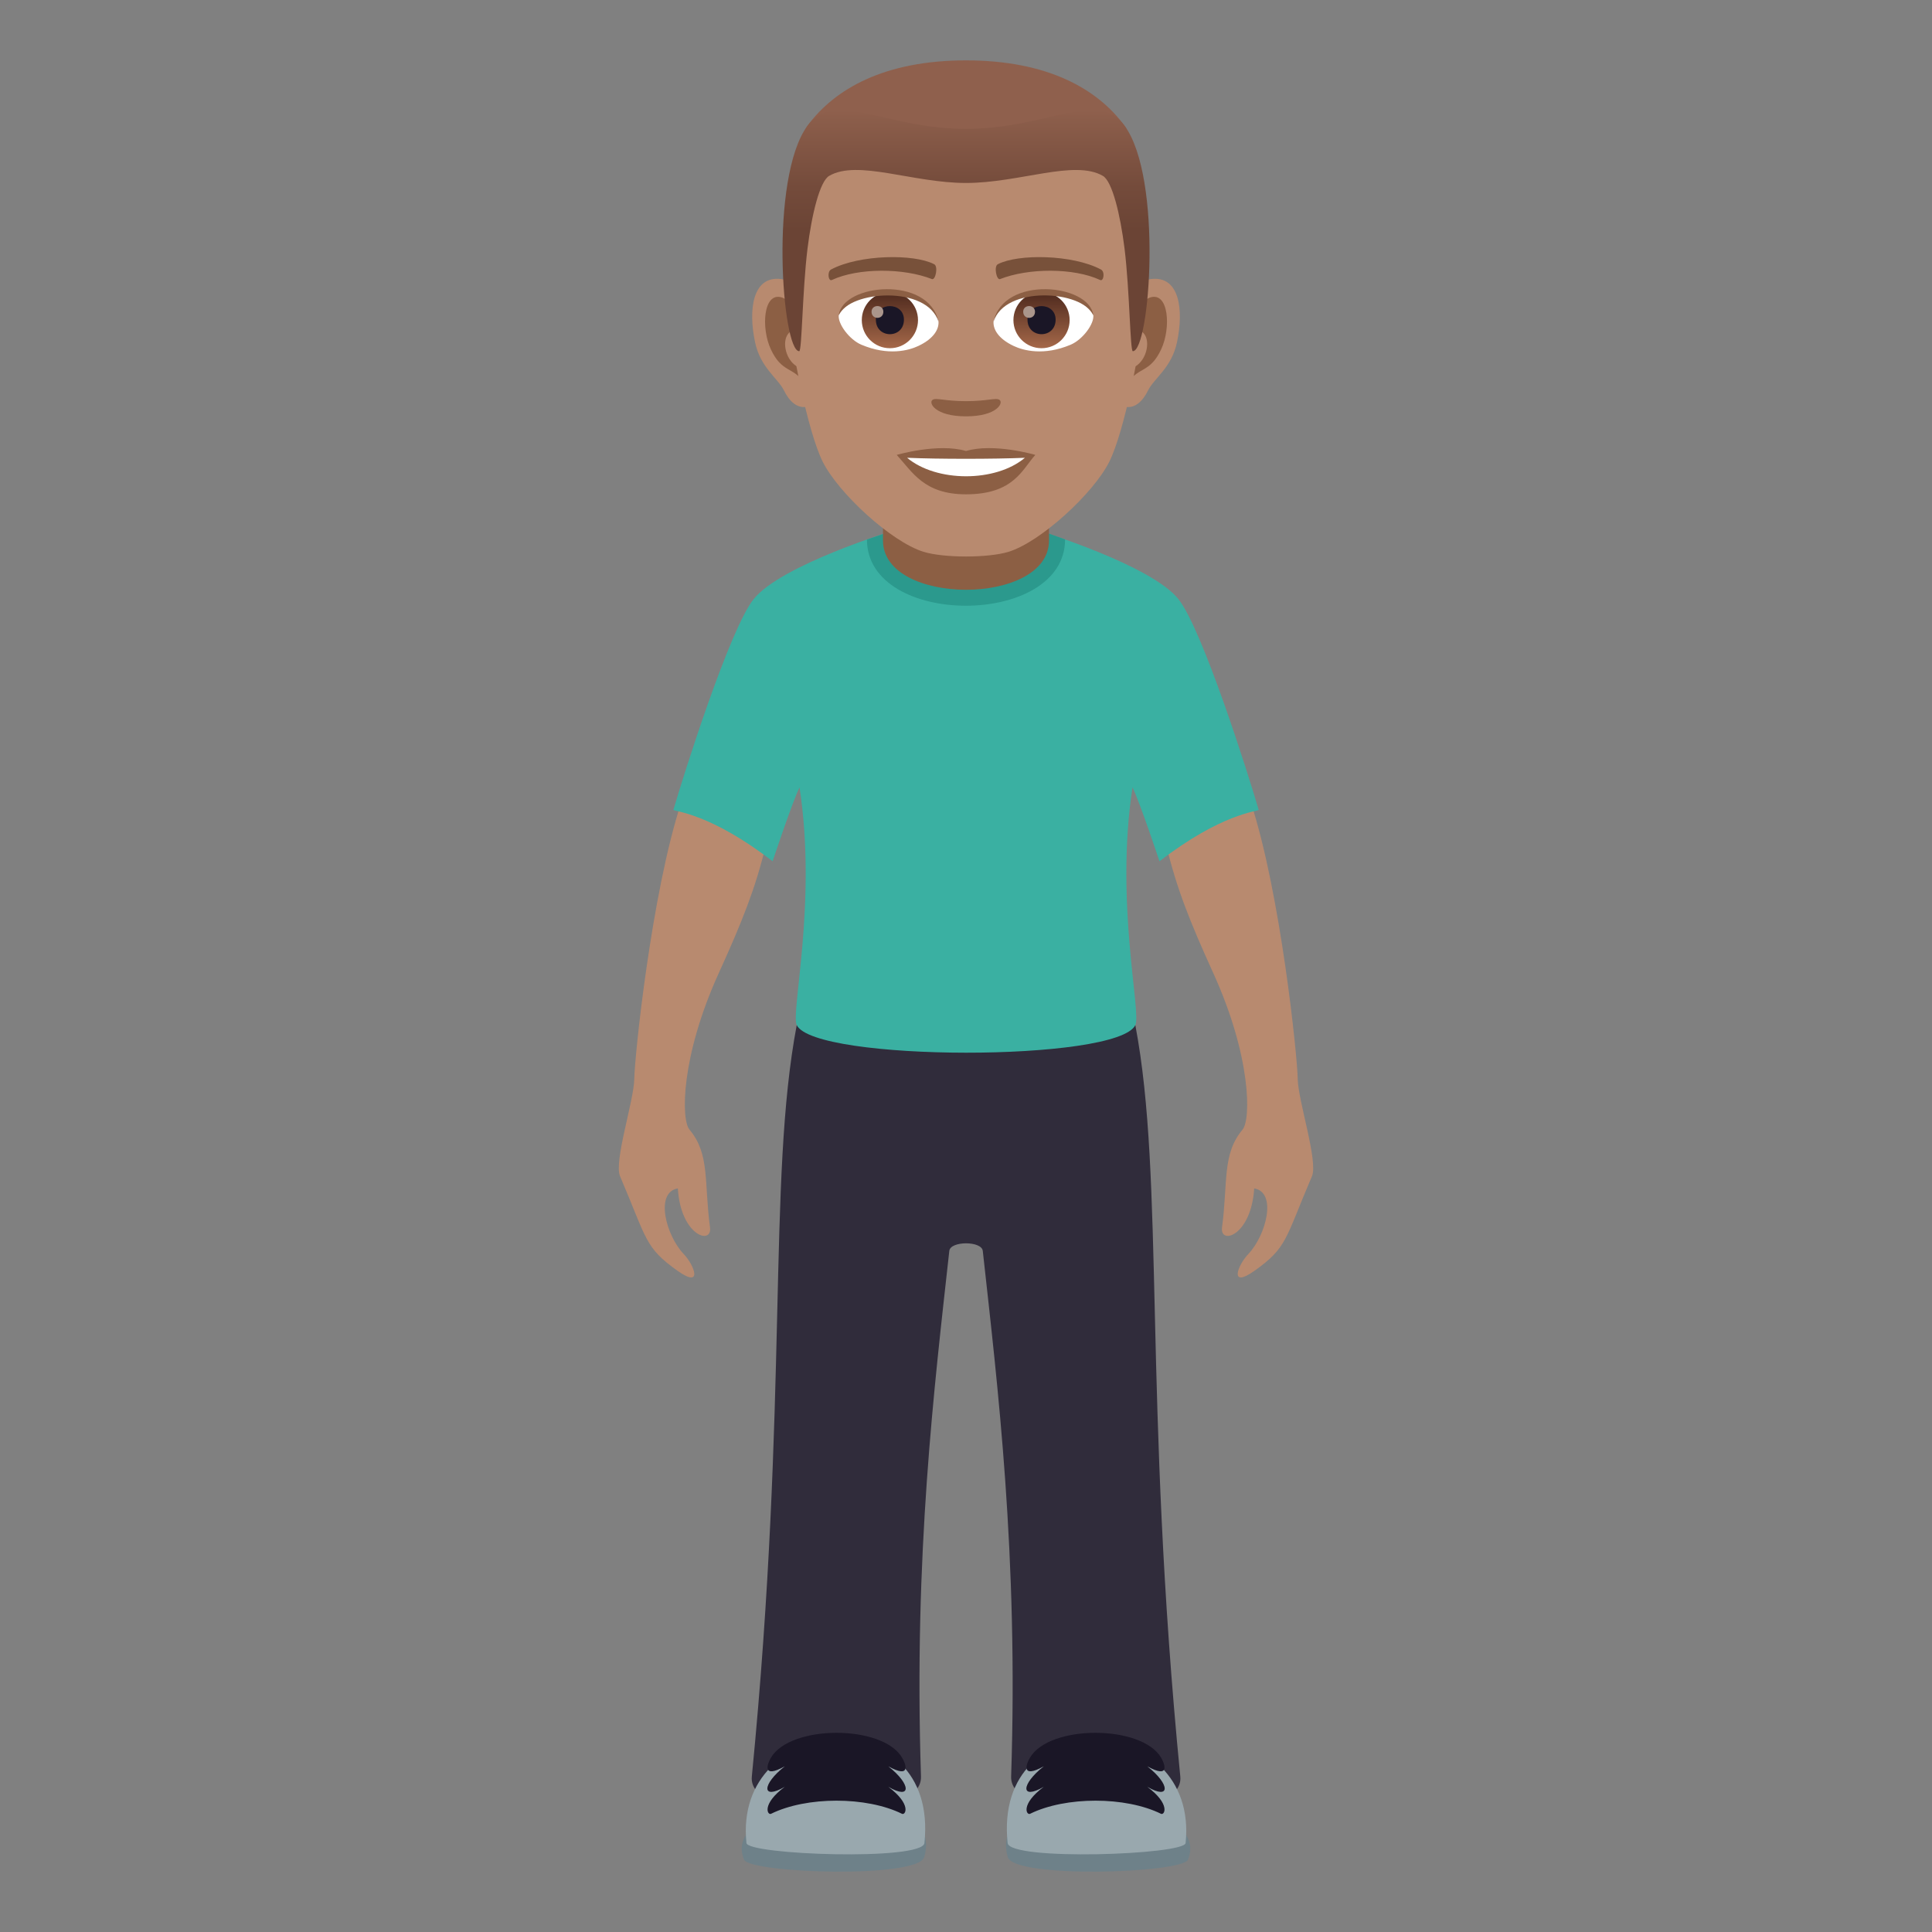 <?xml version="1.0" encoding="utf-8"?>
<!-- Generator: Adobe Illustrator 15.0.0, SVG Export Plug-In . SVG Version: 6.00 Build 0)  -->
<!DOCTYPE svg PUBLIC "-//W3C//DTD SVG 1.1//EN" "http://www.w3.org/Graphics/SVG/1.1/DTD/svg11.dtd">
<svg version="1.1" id="Layer_1" xmlns:x="http://ns.adobe.com/Extensibility/1.0/" xmlns:i="http://ns.adobe.com/AdobeIllustrator/10.0/" xmlns:graph="http://ns.adobe.com/Graphs/1.0/"
	 xmlns="http://www.w3.org/2000/svg" xmlns:xlink="http://www.w3.org/1999/xlink" xmlns:a="http://ns.adobe.com/AdobeSVGViewerExtensions/3.0/"
	 x="0px" y="0px" width="64px" height="64px" viewBox="0 0 64 64" enable-background="new 0 0 64 64" xml:space="preserve">
<rect x="0" y="0" width="64" height="64" fill="#808080" stroke="none"/>
<path fill="#B88A6F" d="M25.359,28.034c-0.734-1.438-2.797-1.438-2.797-1.438c-0.984,3.016-1.541,8.407-1.551,9.146
	c-0.009,0.718-0.682,2.729-0.471,3.223c0.896,2.094,0.811,2.356,1.909,3.135c0.832,0.589,0.571-0.167,0.194-0.565
	c-0.584-0.617-0.955-2.036-0.189-2.168c0.098,1.583,1.144,1.882,1.066,1.295c-0.201-1.514,0.001-2.432-0.682-3.245
	c-0.275-0.329-0.295-2.397,0.975-5.188C24.585,30.531,25.031,29.409,25.359,28.034z"/>
<path fill="#B88A6F" d="M38.643,28.034c0.734-1.438,2.797-1.438,2.797-1.438c0.984,3.016,1.539,8.407,1.549,9.146
	c0.01,0.718,0.683,2.729,0.471,3.223c-0.896,2.094-0.811,2.356-1.908,3.135c-0.832,0.589-0.572-0.167-0.194-0.565
	c0.583-0.617,0.955-2.036,0.189-2.168c-0.099,1.583-1.144,1.882-1.066,1.295c0.201-1.514-0.001-2.432,0.682-3.245
	c0.275-0.329,0.295-2.397-0.974-5.188C39.416,30.531,38.971,29.409,38.643,28.034z"/>
<path fill="#302C3B" d="M37.609,33.957H26.393c-0.979,5.166-0.256,12.302-1.488,24.896c-0.156,1.586,5.654,1.596,5.604,0
	c-0.242-7.347,0.445-12.938,0.938-17.416c0.037-0.334,1.072-0.334,1.109,0c0.492,4.478,1.182,10.069,0.939,17.416
	c-0.053,1.596,5.76,1.586,5.604,0C37.865,46.259,38.588,39.123,37.609,33.957z"/>
<path fill="#3AB0A2" d="M39.037,19.847c-0.906-1.135-4.635-2.271-4.635-2.271H29.6c0,0-3.73,1.137-4.635,2.271
	c-0.793,0.992-2.32,5.816-2.658,6.982c0.045,0.055,1.227,0.112,3.287,1.702c0,0,0.641-1.935,0.891-2.447
	c0.588,3.813-0.297,7.448-0.092,7.873c0.584,1.213,10.625,1.227,11.217,0c0.205-0.425-0.68-4.06-0.094-7.873
	c0.252,0.513,0.893,2.447,0.893,2.447c2.061-1.59,3.242-1.647,3.287-1.702C41.357,25.663,39.83,20.839,39.037,19.847z"/>
<path fill="#6E8189" d="M24.646,61.602c0.184,0.452,5.762,0.637,5.971-0.084C31.426,58.725,23.736,59.372,24.646,61.602z"/>
<path fill="#99A8AE" d="M24.727,61.053c0.041,0.392,5.834,0.597,5.896,0C31.119,56.3,24.273,56.696,24.727,61.053z"/>
<path fill="#1A1626" d="M29.883,58.226c-0.645-1.102-3.703-1.096-4.344,0c-0.117,0.192-0.316,0.716,0.457,0.286
	c-0.768,0.602-0.768,1.127,0,0.678c-0.773,0.578-0.574,0.943-0.457,0.896c1.176-0.582,3.166-0.582,4.344,0
	c0.119,0.047,0.316-0.318-0.457-0.896c0.768,0.449,0.768-0.076,0-0.678C30.199,58.941,30.002,58.418,29.883,58.226z"/>
<path fill="#6E8189" d="M39.355,61.602c-0.184,0.452-5.762,0.637-5.971-0.084C32.576,58.725,40.266,59.372,39.355,61.602z"/>
<path fill="#99A8AE" d="M39.275,61.053c-0.041,0.392-5.834,0.597-5.896,0C32.883,56.3,39.727,56.696,39.275,61.053z"/>
<path fill="#1A1626" d="M34.119,58.226c0.645-1.102,3.701-1.096,4.344,0c0.117,0.192,0.316,0.716-0.457,0.286
	c0.768,0.602,0.768,1.127,0,0.678c0.773,0.578,0.574,0.943,0.457,0.896c-1.178-0.582-3.166-0.582-4.344,0
	c-0.119,0.047-0.316-0.318,0.457-0.896c-0.768,0.449-0.768-0.076,0-0.678C33.803,58.941,34,58.418,34.119,58.226z"/>
<path fill="#2B998D" d="M28.719,17.874c0,2.926,6.563,2.92,6.563-0.005l-0.59-0.212h-5.346L28.719,17.874z"/>
<path fill="#8C5F44" d="M29.25,17.906c0,2.175,5.5,2.175,5.5,0c0-0.74,0-2.406,0-2.406h-5.5C29.25,15.5,29.25,17.166,29.25,17.906z"
	/>
<path id="Path_2012_" fill="#B88A6F" d="M38.131,9.243c-0.949,0.114-1.635,3.293-1.037,4.131c0.083,0.118,0.572,0.305,0.934-0.436
	c0.202-0.409,0.781-0.752,0.961-1.598C39.219,10.258,39.074,9.129,38.131,9.243z"/>
<path id="Path_2011_" fill="#B88A6F" d="M25.871,9.243c0.949,0.114,1.634,3.293,1.037,4.131c-0.084,0.118-0.573,0.305-0.936-0.436
	c-0.201-0.409-0.779-0.752-0.959-1.598C24.783,10.258,24.928,9.129,25.871,9.243z"/>
<path id="Path_2010_" fill="#8C5F44" d="M38.105,9.853c-0.248,0.078-0.519,0.455-0.664,1.081c0.865-0.186,0.648,1.257-0.104,1.284
	c0.006,0.144,0.016,0.293,0.033,0.45c0.363-0.526,0.73-0.314,1.096-1.098C38.796,10.864,38.717,9.66,38.105,9.853z"/>
<path id="Path_2009_" fill="#8C5F44" d="M26.561,10.932c-0.146-0.624-0.416-1.002-0.663-1.079c-0.613-0.192-0.692,1.012-0.363,1.718
	c0.364,0.783,0.732,0.571,1.096,1.098c0.018-0.157,0.027-0.307,0.034-0.451C25.919,12.182,25.707,10.757,26.561,10.932z"/>
<path id="Path_2008_" fill="#B88A6F" d="M32,3.133c-4.11,0-6.092,3.111-5.844,7.437c0.05,0.87,0.59,3.709,1.098,4.727
	c0.522,1.042,2.266,2.648,3.334,2.981c0.674,0.209,2.151,0.209,2.826,0c1.068-0.333,2.812-1.939,3.332-2.981
	c0.51-1.018,1.049-3.855,1.099-4.727C38.094,6.244,36.113,3.133,32,3.133z"/>
<path id="Path_2007_" fill="#78513A" d="M36.467,8.926c-0.939-0.498-2.739-0.522-3.41-0.175c-0.143,0.066-0.047,0.538,0.072,0.494
	c0.936-0.37,2.441-0.378,3.316,0.031C36.563,9.329,36.611,8.995,36.467,8.926z"/>
<path id="Path_2006_" fill="#78513A" d="M27.533,8.926c0.94-0.498,2.739-0.522,3.41-0.175c0.144,0.066,0.049,0.538-0.072,0.494
	c-0.936-0.37-2.439-0.378-3.316,0.031C27.439,9.329,27.392,8.995,27.533,8.926z"/>
<path id="Path_2005_" fill="#8C5F44" d="M33.11,13.246c-0.117-0.082-0.394,0.043-1.11,0.043c-0.715,0-0.992-0.125-1.109-0.043
	c-0.141,0.099,0.084,0.546,1.109,0.546C33.027,13.792,33.252,13.345,33.11,13.246z"/>
<path id="Path_2004_" fill="#8C5F44" d="M32,14.94c-0.924-0.272-2.295,0.129-2.295,0.129c0.521,0.568,0.904,1.306,2.295,1.306
	c1.594,0,1.865-0.837,2.297-1.306C34.297,15.069,32.924,14.666,32,14.94z"/>
<path id="Path_2003_" fill="#FFFFFF" d="M30.05,15.165c0.97,0.813,2.927,0.819,3.901,0C32.919,15.209,31.09,15.21,30.05,15.165z"/>
<path id="Path_2002_" fill="#FFFFFF" d="M31.086,10.623c0.035,0.271-0.15,0.594-0.662,0.836c-0.324,0.154-1,0.335-1.888-0.039
	c-0.399-0.168-0.786-0.691-0.751-0.979C28.266,9.532,30.635,9.399,31.086,10.623z"/>
<linearGradient id="Oval_1_" gradientUnits="userSpaceOnUse" x1="-423.936" y1="480.509" x2="-423.936" y2="480.792" gradientTransform="matrix(6.57 0 0 -6.57 2814.78 3168.528)">
	<stop  offset="0" style="stop-color:#A6694A"/>
	<stop  offset="1" style="stop-color:#4F2A1E"/>
	<a:midPointStop  offset="0" style="stop-color:#A6694A"/>
	<a:midPointStop  offset="0.5" style="stop-color:#A6694A"/>
	<a:midPointStop  offset="1" style="stop-color:#4F2A1E"/>
</linearGradient>
<circle id="Oval_164_" fill="url(#Oval_1_)" cx="29.479" cy="10.604" r="0.931"/>
<path id="Path_2001_" fill="#1A1626" d="M29.014,10.588c0,0.643,0.93,0.643,0.93,0C29.943,9.99,29.014,9.99,29.014,10.588z"/>
<path id="Path_2000_" fill="#AB968C" d="M28.871,10.327c0,0.27,0.391,0.27,0.391,0C29.262,10.076,28.871,10.076,28.871,10.327z"/>
<path id="Path_1999_" fill="#8C5F44" d="M31.09,10.659c-0.377-1.215-2.955-1.036-3.305-0.219
	C27.915,9.395,30.768,9.118,31.09,10.659z"/>
<path id="Path_1998_" fill="#FFFFFF" d="M32.915,10.623c-0.034,0.271,0.149,0.594,0.661,0.836c0.325,0.154,1,0.335,1.889-0.039
	c0.399-0.168,0.786-0.691,0.752-0.979C35.735,9.532,33.366,9.399,32.915,10.623z"/>
<linearGradient id="Oval_2_" gradientUnits="userSpaceOnUse" x1="-425.87" y1="480.509" x2="-425.87" y2="480.792" gradientTransform="matrix(6.57 0 0 -6.57 2832.511 3168.528)">
	<stop  offset="0" style="stop-color:#A6694A"/>
	<stop  offset="1" style="stop-color:#4F2A1E"/>
	<a:midPointStop  offset="0" style="stop-color:#A6694A"/>
	<a:midPointStop  offset="0.5" style="stop-color:#A6694A"/>
	<a:midPointStop  offset="1" style="stop-color:#4F2A1E"/>
</linearGradient>
<circle id="Oval_163_" fill="url(#Oval_2_)" cx="34.502" cy="10.604" r="0.931"/>
<path id="Path_1997_" fill="#1A1626" d="M34.037,10.588c0,0.643,0.932,0.643,0.932,0C34.969,9.99,34.037,9.99,34.037,10.588z"/>
<path id="Path_1996_" fill="#AB968C" d="M33.895,10.327c0,0.27,0.391,0.27,0.391,0C34.285,10.076,33.895,10.076,33.895,10.327z"/>
<path id="Path_1995_" fill="#8C5F44" d="M32.912,10.659c0.377-1.215,2.952-1.041,3.305-0.219
	C36.086,9.395,33.233,9.118,32.912,10.659z"/>
<path fill="#8F604D" d="M37.252,4.164C36.352,2.946,34.705,2,32,2c-2.703,0-4.35,0.946-5.25,2.164
	C25.477,5.888,38.525,5.888,37.252,4.164z"/>
<linearGradient id="SVGID_1_" gradientUnits="userSpaceOnUse" x1="32.001" y1="11.634" x2="32.001" y2="3.648">
	<stop  offset="0.5" style="stop-color:#6B4435"/>
	<stop  offset="0.679" style="stop-color:#744B3B"/>
	<stop  offset="0.971" style="stop-color:#8C5E4B"/>
	<stop  offset="1" style="stop-color:#8F604D"/>
	<a:midPointStop  offset="0.5" style="stop-color:#6B4435"/>
	<a:midPointStop  offset="0.6" style="stop-color:#6B4435"/>
	<a:midPointStop  offset="1" style="stop-color:#8F604D"/>
</linearGradient>
<path fill="url(#SVGID_1_)" d="M37.252,4.164c-0.9-1.218-2.547,0.104-5.252,0.104c-2.703,0-4.35-1.321-5.25-0.104
	c-1.273,1.724-0.842,7.47-0.275,7.47c0.091,0,0.104-2.011,0.275-3.4c0.139-1.132,0.408-2.229,0.717-2.408
	C28.41,5.277,30.231,6.061,32,6.061c1.77,0,3.591-0.783,4.534-0.235c0.31,0.179,0.577,1.276,0.718,2.408
	c0.171,1.39,0.184,3.4,0.274,3.4C38.093,11.634,38.525,5.888,37.252,4.164z"/>
</svg>
